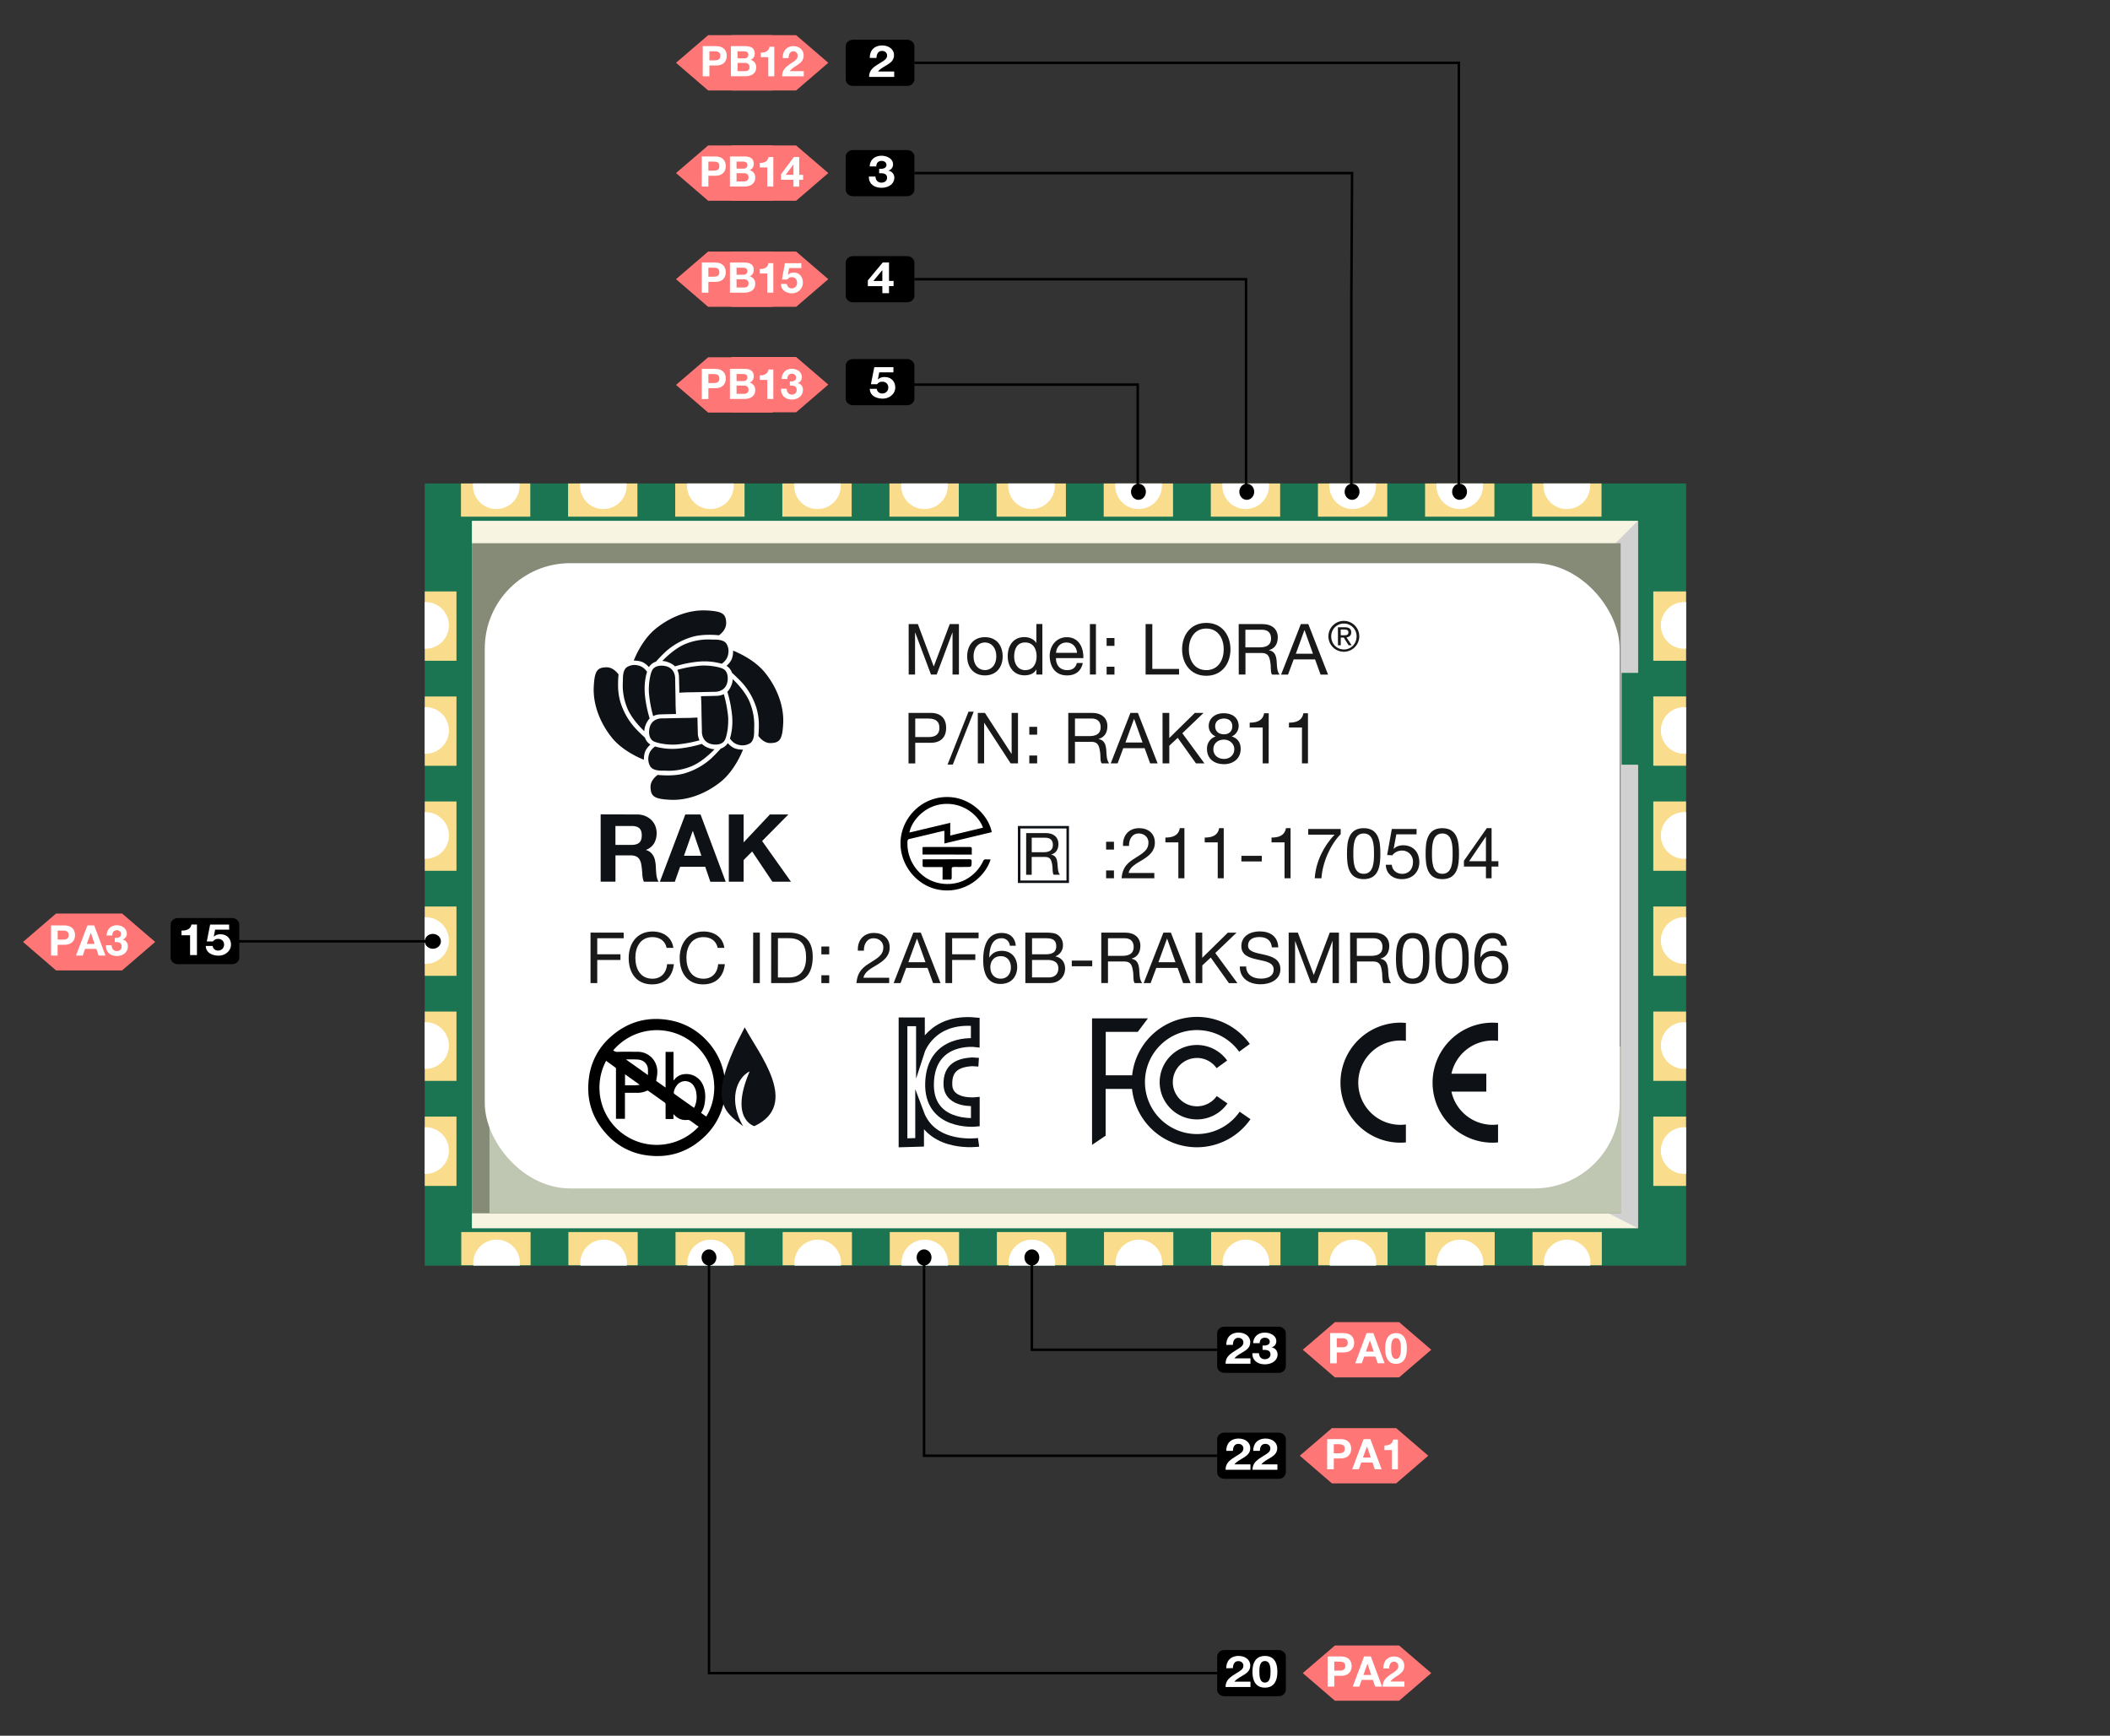 <svg id="Layer_1" data-name="Layer 1" xmlns="http://www.w3.org/2000/svg" xmlns:xlink="http://www.w3.org/1999/xlink" viewBox="0 0 1693.94 1393.55"><rect x="0" y="0" width="1693.94" height="1393.55" fill="#333333" stroke="none"/><defs><style>.cls-1,.cls-14,.cls-15{fill:none;}.cls-2{fill:#1b7552;}.cls-3{clip-path:url(#clip-path);}.cls-4{fill:#f9dd8d;}.cls-11,.cls-5{fill:#fff;}.cls-6{fill:#f7f4e1;}.cls-7{clip-path:url(#clip-path-2);}.cls-8{fill:#d1d1d1;}.cls-9{fill:#858b77;}.cls-10{fill:#bfc7b2;}.cls-11,.cls-14{stroke:#0e1115;}.cls-11,.cls-14,.cls-15{stroke-miterlimit:10;}.cls-11,.cls-15{stroke-width:2px;}.cls-12{fill:#191919;}.cls-13{fill:#0e1115;}.cls-14{stroke-width:7px;}.cls-15{stroke:#000;}.cls-16{fill:#ff7676;}</style><clipPath id="clip-path"><rect class="cls-1" x="340.99" y="388.15" width="1012.61" height="628"/></clipPath><clipPath id="clip-path-2"><polygon class="cls-1" points="1314.93 614.14 1301.73 614.14 1301.73 540.14 1314.93 540.14 1314.93 418.14 378.83 418.14 378.83 986.14 1314.93 986.14 1314.93 614.14"/></clipPath></defs><g id="Layer_5" data-name="Layer 5"><rect class="cls-2" x="340.99" y="388.15" width="1012.61" height="628"/><g class="cls-3"><rect class="cls-4" x="1230.07" y="388.15" width="55.65" height="26.67"/><rect class="cls-4" x="1144.07" y="388.15" width="55.65" height="26.67"/><rect class="cls-4" x="1058.07" y="388.15" width="55.65" height="26.67"/><rect class="cls-4" x="972.07" y="388.15" width="55.65" height="26.67"/><rect class="cls-4" x="886.07" y="388.15" width="55.65" height="26.67"/><rect class="cls-4" x="800.07" y="388.15" width="55.65" height="26.67"/><rect class="cls-4" x="714.07" y="388.15" width="55.65" height="26.67"/><rect class="cls-4" x="628.07" y="388.15" width="55.65" height="26.67"/><rect class="cls-4" x="542.07" y="388.15" width="55.65" height="26.67"/><rect class="cls-4" x="456.07" y="388.15" width="55.65" height="26.67"/><rect class="cls-4" x="370.07" y="388.15" width="55.65" height="26.67"/><circle class="cls-5" cx="1257.83" cy="389.99" r="18.73"/><circle class="cls-5" cx="1171.89" cy="389.99" r="18.73"/><circle class="cls-5" cx="1085.95" cy="389.99" r="18.73"/><circle class="cls-5" cx="1000.01" cy="389.99" r="18.73"/><circle class="cls-5" cx="914.07" cy="389.99" r="18.73"/><circle class="cls-5" cx="828.13" cy="389.99" r="18.73"/><circle class="cls-5" cx="742.19" cy="389.99" r="18.73"/><circle class="cls-5" cx="656.25" cy="389.99" r="18.73"/><circle class="cls-5" cx="570.31" cy="389.99" r="18.73"/><circle class="cls-5" cx="484.37" cy="389.99" r="18.73"/><circle class="cls-5" cx="398.43" cy="389.99" r="18.73"/><rect class="cls-4" x="1230.31" y="989.17" width="55.65" height="26.67"/><rect class="cls-4" x="1144.31" y="989.17" width="55.65" height="26.67"/><rect class="cls-4" x="1058.31" y="989.17" width="55.65" height="26.67"/><rect class="cls-4" x="972.31" y="989.17" width="55.65" height="26.67"/><rect class="cls-4" x="886.31" y="989.17" width="55.65" height="26.67"/><rect class="cls-4" x="800.31" y="989.17" width="55.65" height="26.67"/><rect class="cls-4" x="714.31" y="989.17" width="55.65" height="26.67"/><rect class="cls-4" x="628.31" y="989.17" width="55.65" height="26.67"/><rect class="cls-4" x="542.31" y="989.17" width="55.65" height="26.67"/><rect class="cls-4" x="456.31" y="989.17" width="55.65" height="26.67"/><rect class="cls-4" x="370.31" y="989.17" width="55.65" height="26.67"/><circle class="cls-5" cx="1258.07" cy="1013.99" r="18.73"/><circle class="cls-5" cx="1172.13" cy="1013.99" r="18.73"/><circle class="cls-5" cx="1086.19" cy="1013.99" r="18.73"/><circle class="cls-5" cx="1000.25" cy="1013.99" r="18.73"/><circle class="cls-5" cx="914.31" cy="1013.99" r="18.73"/><circle class="cls-5" cx="828.37" cy="1013.99" r="18.73"/><circle class="cls-5" cx="742.43" cy="1013.99" r="18.73"/><circle class="cls-5" cx="656.49" cy="1013.99" r="18.73"/><circle class="cls-5" cx="570.55" cy="1013.99" r="18.73"/><circle class="cls-5" cx="484.61" cy="1013.99" r="18.73"/><circle class="cls-5" cx="398.67" cy="1013.99" r="18.73"/><rect class="cls-4" x="1327.29" y="474.83" width="26.67" height="55.65"/><circle class="cls-5" cx="1352.11" cy="502.12" r="18.73"/><rect class="cls-4" x="1327.29" y="559.15" width="26.67" height="55.65"/><circle class="cls-5" cx="1352.11" cy="586.44" r="18.73"/><rect class="cls-4" x="1327.29" y="643.48" width="26.67" height="55.65"/><circle class="cls-5" cx="1352.11" cy="670.77" r="18.73"/><rect class="cls-4" x="1327.29" y="727.81" width="26.67" height="55.65"/><circle class="cls-5" cx="1352.11" cy="755.1" r="18.73"/><rect class="cls-4" x="1327.29" y="812.13" width="26.67" height="55.65"/><circle class="cls-5" cx="1352.11" cy="839.42" r="18.73"/><rect class="cls-4" x="1327.29" y="896.47" width="26.67" height="55.65"/><circle class="cls-5" cx="1352.11" cy="923.75" r="18.73"/><rect class="cls-4" x="339.8" y="474.83" width="26.67" height="55.65"/><circle class="cls-5" cx="341.65" cy="502.12" r="18.73"/><rect class="cls-4" x="339.8" y="559.16" width="26.67" height="55.65"/><circle class="cls-5" cx="341.65" cy="586.44" r="18.73"/><rect class="cls-4" x="339.8" y="643.49" width="26.67" height="55.65"/><circle class="cls-5" cx="341.65" cy="670.77" r="18.73"/><rect class="cls-4" x="339.8" y="727.81" width="26.67" height="55.65"/><circle class="cls-5" cx="341.65" cy="755.1" r="18.73"/><rect class="cls-4" x="339.8" y="812.14" width="26.67" height="55.65"/><circle class="cls-5" cx="341.65" cy="839.42" r="18.73"/><rect class="cls-4" x="339.8" y="896.46" width="26.67" height="55.65"/><circle class="cls-5" cx="341.65" cy="923.75" r="18.73"/></g><polygon class="cls-6" points="1314.93 614.14 1301.73 614.14 1301.73 540.14 1314.93 540.14 1314.93 418.14 378.83 418.14 378.83 986.14 1314.93 986.14 1314.93 614.14"/><g class="cls-7"><polygon class="cls-8" points="1314.93 418.14 1291.32 441.75 1291.32 974.14 1314.93 986.14 1314.93 418.14"/></g><rect class="cls-9" x="378.83" y="436.14" width="922.26" height="538"/><rect class="cls-10" x="392.96" y="840.15" width="908.28" height="134"/><rect class="cls-5" x="389.18" y="452.15" width="911.09" height="502" rx="68.55"/><rect class="cls-11" x="818.18" y="664.15" width="39" height="43.77"/></g><g id="Layer_6" data-name="Layer 6"><path class="cls-12" d="M729.49,501.06h7.38l12.77,34.06,12.83-34.06h7.38v40.49h-5.14V507.83h-.11L752,541.55h-4.6l-12.66-33.68h-.12v33.68h-5.11Z"/><path class="cls-12" d="M790.71,511.55c9.31,0,14.24,6.76,14.24,15.39s-4.93,15.32-14.24,15.32-14.25-6.75-14.25-15.32S781.38,511.55,790.71,511.55Zm0,26.46c5,0,9.14-4,9.14-11.07s-4.09-11.13-9.14-11.13-9.14,4-9.14,11.13S785.64,538,790.71,538Z"/><path class="cls-12" d="M836.84,541.55H832v-4h-.11c-1.59,3.23-5.28,4.65-9.37,4.65-9,0-13.51-7.15-13.51-15.44s4.43-15.27,13.4-15.27c3,0,7.38,1.14,9.48,4.6H832V501h4.83ZM823.22,538c6.52,0,9-5.62,9-11.07,0-5.74-2.61-11.13-9.25-11.13s-8.8,5.62-8.8,11.35c0,5.55,2.8,10.89,9.05,10.89Z"/><path class="cls-12" d="M869.31,532.28c-1.31,6.53-5.9,10-12.55,10-9.36,0-13.79-6.52-14.07-15.44,0-8.85,5.79-15.27,13.79-15.27,10.39,0,13.57,9.71,13.28,16.81h-22c-.17,5.1,2.72,9.65,9.13,9.65,4,0,6.76-1.88,7.61-5.74Zm-4.65-8.17c-.29-4.6-3.64-8.29-8.46-8.29-5,0-8.12,3.75-8.4,8.29Z"/><path class="cls-12" d="M875,501.06h4.83v40.49H875Z"/><path class="cls-12" d="M894.71,518.55h-6.3v-6.3h6.3Zm-6.3,16.74h6.3v6.3h-6.3Z"/><path class="cls-12" d="M919.71,501.06h5.39v36h21.46v4.49H919.71Z"/><path class="cls-12" d="M968.43,500.1c12.88,0,19.41,10.16,19.41,21.23s-6.53,21.23-19.41,21.23S949,532.4,949,521.33,955.54,500.1,968.43,500.1Zm0,37.92c9.87,0,14-8.52,14-16.69s-4.15-16.69-14-16.69-14,8.51-14,16.69,4.12,16.69,14,16.69Z"/><path class="cls-12" d="M994.43,501.06h19.07c7.66,0,12.32,4.09,12.32,10.62,0,4.94-2.1,8.91-7,10.27v.12c4.71.9,5.62,4.42,6.07,8.34.29,3.92.12,8.46,2.39,11.18h-6c-1.53-1.64-.68-6-1.48-10-.62-3.91-1.53-7.32-6.75-7.32H999.88v17.28h-5.39Zm16.63,18.68c5,0,9.36-1.31,9.36-7.21,0-4-2.15-6.93-7.2-6.93h-13.4v14.14Z"/><path class="cls-12" d="M1044.33,501.06h6l15.83,40.53h-6l-4.42-12.2h-17.15l-4.54,12.2h-5.56Zm-4,23.79h13.73l-6.75-18.9h-.12Z"/><path class="cls-12" d="M1078.94,498.49a12.39,12.39,0,1,1-.17,0Zm0,22.94c5.73,0,10.16-4.57,10.16-10.62a10.19,10.19,0,1,0-20.38,0c0,6.05,4.4,10.62,10.22,10.62Zm-4.83-17.81h5.6c3.45,0,5.07,1.36,5.07,4.14,0,2.62-1.66,3.71-3.81,3.94l4.14,6.39h-2.4l-3.93-6.22h-2.39v6.22h-2.25Zm2.25,6.43h2.35c2,0,3.81-.1,3.81-2.39,0-1.92-1.66-2.21-3.18-2.21h-3Z"/><path class="cls-12" d="M729.38,572.36h17.77c8.11,0,12.43,4.42,12.43,12s-4.32,12-12.43,12H734.77v16.58h-5.39Zm5.39,19.41h10.56c6.13.06,8.85-2.61,8.85-7.44s-2.72-7.43-8.85-7.43H734.77Z"/><path class="cls-12" d="M777.52,571.39h4.19l-16.8,42.46h-4.2Z"/><path class="cls-12" d="M785,572.36h5.7l21.34,32.86h.11V572.36h5.11v40.53h-5.9l-21.18-32.53h-.11v32.53H785Z"/><path class="cls-12" d="M832.64,589.84h-6.3v-6.29h6.3Zm-6.3,16.74h6.3v6.31h-6.3Z"/><path class="cls-12" d="M857.62,572.36h19.09c7.66,0,12.32,4.08,12.32,10.61,0,4.94-2.1,8.91-7,10.27v.12c4.71.91,5.62,4.43,6.07,8.34.29,3.92.12,8.46,2.39,11.19h-6c-1.53-1.65-.68-6-1.48-10-.62-3.91-1.53-7.32-6.75-7.32H863v17.32h-5.39ZM874.25,591c5,0,9.37-1.3,9.37-7.21,0-4-2.16-6.92-7.21-6.92H863V591Z"/><path class="cls-12" d="M907.52,572.36h6l15.83,40.53h-6l-4.43-12.21H901.78l-4.54,12.21h-5.53Zm-4,23.78h13.73l-6.75-18.9h-.12Z"/><path class="cls-12" d="M933.29,572.36h5.42v20.19l20.55-20.2h7l-17.08,16.34,17.76,24.19h-6.81l-14.64-20.5-6.76,6.3v14.2h-5.39Z"/><path class="cls-12" d="M982.22,572.64c8.8,0,12.21,5.11,12.21,10.27a9.23,9.23,0,0,1-5.57,8.35c4.83,1.53,7.16,5,7.16,10,0,7.77-5.91,12.26-13.34,12.26-7.72,0-13.68-4.09-13.68-12.26a10.08,10.08,0,0,1,7-10,9,9,0,0,1-5.62-8.35C970.42,576.33,976,572.64,982.22,572.64Zm.46,36.67c4.82,0,8.23-3.35,8.23-7.83,0-4.32-3.75-7.67-8.29-7.67-4.77,0-8.51,3-8.51,7.72s3.6,7.78,8.6,7.78Zm0-19.75c3.86,0,6.64-2.39,6.64-6.48s-2.84-6.18-6.76-6.18-7,2.15-7,6.18c0,4.38,3.2,6.47,7.15,6.47Z"/><path class="cls-12" d="M1018.5,612.89h-4.79V584.05h-10.44v-3.86c5.5,0,10.5-1.42,11.58-7.55h3.69Z"/><path class="cls-12" d="M1050.06,612.89h-4.82V584.05h-10.45v-3.86c5.51,0,10.5-1.42,11.58-7.55h3.69Z"/><path class="cls-12" d="M894.33,682.1H888v-6.3h6.3ZM888,698.84h6.3v6.3H888Z"/><path class="cls-12" d="M901.59,679.15c-.45-8.18,4.43-14.25,12.95-14.25,7,0,12.6,4.09,12.6,11.58,0,7.09-4.77,10.61-9.77,13.79-5,3-10.38,5.68-11.29,10.62h20.63v4.25H900.43c.74-9.48,5.62-13,11.29-16.46C918.54,684.43,922,682,922,676.42c0-4.37-3.52-7.26-7.78-7.26-5.62,0-8,5.16-7.83,10Z"/><path class="cls-12" d="M950.87,705.14H946V676.31H935.6v-3.86c5.5,0,10.5-1.42,11.58-7.55h3.69Z"/><path class="cls-12" d="M982.43,705.14h-4.82V676.31H967.16v-3.86c5.51,0,10.5-1.42,11.58-7.55h3.69Z"/><path class="cls-12" d="M996.63,687.09H1013v4.55h-16.4Z"/><path class="cls-12" d="M1036.08,705.14h-4.83V676.31h-10.44v-3.86c5.5,0,10.5-1.42,11.58-7.55h3.69Z"/><path class="cls-12" d="M1076.33,669.72c-8.12,8-14.71,22.88-15.44,35.42h-5.4c.91-13.62,7.44-26.11,15.9-35h-21.12v-4.59h26.06Z"/><path class="cls-12" d="M1094.78,664.9c12.6,0,13.39,11.64,13.39,20.49s-.79,20.44-13.39,20.44-13.4-11.58-13.4-20.44S1082.17,664.9,1094.78,664.9Zm0,36.67c8.23,0,8.28-10.22,8.28-16.24s0-16.17-8.28-16.17-8.29,10.21-8.29,16.17,0,16.22,8.29,16.22Z"/><path class="cls-12" d="M1137.24,669.84H1121l-2.15,11.58.11.11c1.76-2,4.77-2.89,7.49-2.89,7.15,0,13,4.54,13,13.79,0,6.81-4.71,13.4-14.08,13.4-7,0-12.65-4.26-12.82-11.53h4.82c.28,4.15,3.63,7.27,8.46,7.27,4.6,0,8.51-3.18,8.51-9.54a8.71,8.71,0,0,0-8.26-9.14h-.82a9.58,9.58,0,0,0-7.49,3.81l-4.15-.23,3.75-20.89h19.87Z"/><path class="cls-12" d="M1157.9,664.9c12.6,0,13.4,11.64,13.4,20.49s-.8,20.44-13.4,20.44-13.39-11.58-13.39-20.44S1145.3,664.9,1157.9,664.9Zm0,36.67c8.23,0,8.29-10.22,8.29-16.24s-.06-16.17-8.29-16.17-8.29,10.21-8.29,16.17.1,16.22,8.29,16.22Z"/><path class="cls-12" d="M1197.47,691.46h5.45v4.26h-5.45v9.42h-4.54v-9.42h-17.66v-4.65l18.34-26.17h3.86Zm-4.54,0V671.77h-.12l-13.39,19.69Z"/><path class="cls-12" d="M823.83,668.84h15.74c6.32,0,10.16,3.37,10.16,8.75,0,4.08-1.73,7.36-5.81,8.48v.09c3.89.75,4.64,3.66,5,6.89s.1,7,2,9.22h-5c-1.27-1.36-.57-5-1.22-8.24s-1.27-6-5.57-6H828.26v14.28h-4.45Zm13.72,15.4c4.12,0,7.73-1.07,7.73-5.94,0-3.33-1.78-5.72-6-5.72h-11v11.66Z"/><path class="cls-12" d="M474.09,748.75h26.62v4.54H479.48v12.88H498.1v4.54H479.48v18.56h-5.39Z"/><path class="cls-12" d="M535.17,761c-1.2-5.73-5.68-8.63-11.36-8.63-9.65,0-13.73,8-13.73,16.41,0,9.25,4.08,17,13.79,17,7,0,11.24-5,11.69-11.69H541c-1.08,10.16-7.27,16.23-17.54,16.23-12.55,0-18.74-9.31-18.74-21.12s6.7-21.34,19.19-21.34c8.46,0,15.5,4.54,16.69,13.17Z"/><path class="cls-12" d="M576.15,761c-1.19-5.73-5.67-8.63-11.35-8.63-9.65,0-13.74,8-13.74,16.41,0,9.25,4.09,17,13.8,17,7,0,11.23-5,11.69-11.69h5.39c-1.08,10.16-7.26,16.23-17.54,16.23-12.54,0-18.73-9.31-18.73-21.12s6.7-21.34,19.19-21.34c8.45,0,15.49,4.54,16.68,13.17Z"/><path class="cls-12" d="M604.65,748.75H610v40.52h-5.39Z"/><path class="cls-12" d="M619.13,748.75H633c12.49,0,19.47,6.3,19.47,19.3,0,13.56-6,21.22-19.47,21.22h-13.9Zm5.39,36h9c3.69,0,13.62-1,13.62-16,0-9.65-3.57-15.49-13.51-15.49h-9.08Z"/><path class="cls-12" d="M665.71,766.23h-6.3v-6.3h6.3ZM659.41,783h6.3v6.3h-6.3Z"/><path class="cls-12" d="M688.71,763.28c-.46-8.18,4.42-14.25,12.94-14.25,7,0,12.6,4.09,12.6,11.58,0,7.09-4.77,10.61-9.77,13.79-5,3-10.38,5.68-11.29,10.62h20.66v4.25H687.59c.74-9.48,5.62-13,11.3-16.46,6.81-4.25,10.27-6.64,10.27-12.26,0-4.37-3.52-7.26-7.78-7.26-5.62,0-8,5.16-7.83,10Z"/><path class="cls-12" d="M733.23,748.75h6l15.84,40.52h-6l-4.43-12.2H727.5L723,789.27h-5.57Zm-4,23.78H743l-6.76-18.9h-.11Z"/><path class="cls-12" d="M759,748.75h26.63v4.54H764.4v12.88H783v4.54H764.4v18.56H759Z"/><path class="cls-12" d="M810.71,759.3a6.39,6.39,0,0,0-6.75-6c-8.18,0-9.6,9.08-9.77,15.27l.12.11c2.27-3.69,5.67-5.28,10-5.28,7.72,0,12.32,5.62,12.32,13.06,0,5.9-3.29,13.51-13.45,13.51-12,0-13.85-11-13.85-19.36,0-11.07,3.35-21.57,14.81-21.57,6.64,0,10.73,3.69,11.36,10.27ZM795.1,776.73c0,5,3.07,9,8.35,9s8.11-4.15,8.11-8.91c0-5-2.61-9.14-8.11-9.14s-8.4,4-8.4,9.05Z"/><path class="cls-12" d="M823.15,748.75h14.7c3.52,0,8.35,0,10.73,1.47a9.55,9.55,0,0,1,4.77,8.46,9.28,9.28,0,0,1-6,9.08v.11c5,1.08,7.72,4.77,7.72,9.77,0,5.9-4.31,11.63-12.31,11.63H823.17Zm5.39,17.42h10.79c6.13,0,8.63-2.15,8.63-6.47,0-5.67-3.92-6.41-8.63-6.41H828.54Zm0,18.56h13.51c4.71,0,7.61-2.78,7.61-7.26,0-5.28-4.26-6.76-8.8-6.76H828.54Z"/><path class="cls-12" d="M860.45,771.22h16.4v4.55h-16.4Z"/><path class="cls-12" d="M884.12,748.75h19.07c7.67,0,12.32,4.08,12.32,10.61,0,4.94-2.1,8.91-7,10.27v.12c4.71.91,5.62,4.43,6.07,8.34.29,3.92.12,8.46,2.39,11.18h-6c-1.53-1.64-.68-6-1.47-10-.63-3.91-1.54-7.32-6.76-7.32H889.51v17.31h-5.39Zm16.63,18.67c5,0,9.37-1.3,9.37-7.21,0-4-2.16-6.92-7.21-6.92h-13.4v14.13Z"/><path class="cls-12" d="M934,748.75h6l15.84,40.52h-6l-4.43-12.2H928.29l-4.54,12.2h-5.57Zm-4,23.78h13.69L937,753.63h-.11Z"/><path class="cls-12" d="M959.79,748.75h5.39V769l20.55-20.2h7l-17.08,16.34,17.77,24.18H986.6L972,768.78l-6.76,6.3v14.19h-5.39Z"/><path class="cls-12" d="M1021.1,760.61c-.62-5.85-4.43-8.29-10.05-8.29-4.6,0-9.08,1.65-9.08,6.93,0,10,25.94,3,25.94,18.9,0,8.63-8.46,12.09-15.84,12.09-9.08,0-16.74-4.48-16.74-14.3h5.11c0,6.81,5.67,9.76,11.81,9.76,4.88,0,10.27-1.53,10.27-7.38,0-11.13-25.94-3.8-25.94-18.68,0-8.17,7.26-11.86,14.7-11.86,8.29,0,14.64,3.92,14.93,12.83Z"/><path class="cls-12" d="M1034.56,748.75h7.37l12.78,34,12.82-34h7.38v40.52h-5.1V755.55h-.1l-12.66,33.71h-4.59l-12.68-33.71h-.07v33.71h-5.1Z"/><path class="cls-12" d="M1083.89,748.75H1103c7.66,0,12.32,4.08,12.32,10.61,0,4.94-2.1,8.91-7,10.27v.12c4.71.91,5.62,4.43,6.07,8.34.29,3.92.11,8.46,2.39,11.18h-6c-1.53-1.64-.68-6-1.48-10-.62-3.91-1.53-7.32-6.75-7.32h-13.17v17.31H1084Zm16.63,18.67c5,0,9.36-1.3,9.36-7.21,0-4-2.15-6.92-7.21-6.92h-13.39v14.13Z"/><path class="cls-12" d="M1134.13,749c12.6,0,13.39,11.64,13.39,20.49s-.79,20.44-13.39,20.44-13.42-11.58-13.42-20.41S1121.52,749,1134.13,749Zm0,36.67c8.23,0,8.28-10.22,8.28-16.24s0-16.17-8.28-16.17-8.29,10.21-8.29,16.17S1125.9,785.7,1134.13,785.7Z"/><path class="cls-12" d="M1165.71,749c12.6,0,13.4,11.64,13.4,20.49s-.8,20.44-13.4,20.44-13.4-11.58-13.4-20.44S1153.09,749,1165.71,749Zm0,36.67c8.23,0,8.29-10.22,8.29-16.24s-.06-16.17-8.29-16.17-8.29,10.21-8.29,16.17S1157.46,785.7,1165.71,785.7Z"/><path class="cls-12" d="M1205,759.3a6.39,6.39,0,0,0-6.75-6c-8.18,0-9.6,9.08-9.77,15.27l.12.11c2.27-3.69,5.67-5.28,10-5.28,7.72,0,12.32,5.62,12.32,13.06,0,5.9-3.29,13.51-13.45,13.51-12,0-13.85-11-13.85-19.36,0-11.07,3.35-21.57,14.81-21.57,6.65,0,10.73,3.69,11.36,10.27Zm-15.61,17.43c0,5,3.07,9,8.35,9s8.11-4.15,8.11-8.91c0-5-2.61-9.14-8.11-9.14S1189.36,771.68,1189.36,776.73Z"/><path class="cls-13" d="M581.1,557.31a13.58,13.58,0,0,1-5.84,1.35c-2.46.1-9.94.24-12.49.29.09,2,.34,5.84.34,8.25,0,2.22.14,9,.38,19.54v.67c0,2.8,1.11,9.41,9.31,10.28,7.24.77,9-3.33,9.07-3.48,1-1.49,2.75-8,2.75-15.48v-2.56A104.14,104.14,0,0,0,581.1,557.31Z"/><path class="cls-13" d="M588.24,545.25a13.88,13.88,0,0,1-1.11,5,16.71,16.71,0,0,1-3.18,5.21,96.52,96.52,0,0,1,3.85,19.78c.1,1.25.15,2.55.15,3.86A47.32,47.32,0,0,1,586,593a24.2,24.2,0,0,0,2.12,2.41,10.7,10.7,0,0,0,5.36,2.7,11.52,11.52,0,0,0,8.29-1.16c2.42-1.25,3.67-4.48,3.67-9.6v-2.17c0-1,.09-2.07.09-3.28a48.18,48.18,0,0,0-3.13-16.83C599.38,556.49,591.71,548.55,588.24,545.25Z"/><path class="cls-13" d="M588.53,522.48a17.13,17.13,0,0,1-1.21,7,16.33,16.33,0,0,1-4.05,5.07,12.67,12.67,0,0,1,2.27,1.93,11.51,11.51,0,0,1,2.12,3.71c.77.68,4.82,4.35,8.25,8.06a54.67,54.67,0,0,1,11.43,20.36,48.45,48.45,0,0,1,1.88,14.57c0,3.71-.29,6.7-.38,7.67.77,1.11,4.48,5.83,9.6,5.74,7.76-.1,9.69-3.09,10.32-15.92.68-13.46-4.73-28.32-14.52-40.52-8.25-10.28-21.61-16.16-25.76-17.8C588.53,522.38,588.53,522.43,588.53,522.48Z"/><path class="cls-13" d="M559.92,576.08c-1.93.09-5.79.33-8.25.33-2.89,0-12.78.2-18.09.34h-2.12c-2.8,0-9.41,1.11-10.27,9.31-.05.58-.1,1.16-.1,1.69,0,5.79,3.42,7.28,3.57,7.33,1.45,1,9,3.14,18,2.7a102,102,0,0,0,18.91-3.42,13.58,13.58,0,0,1-1.35-5.84C560.21,587.41,560.11,584.28,559.92,576.08Z"/><path class="cls-13" d="M525.86,599.33a17.93,17.93,0,0,0-2.41,2.12,10.67,10.67,0,0,0-2.7,5.35,14,14,0,0,0-.29,2.75,11.67,11.67,0,0,0,1.45,5.5c1.3,2.42,4.49,3.67,9.6,3.67h2.2a48.19,48.19,0,0,0,20.11-3c8.54-3.09,16.5-10.71,19.83-14.18a14.09,14.09,0,0,1-5-1.11,15.55,15.55,0,0,1-5.21-3.19,96.45,96.45,0,0,1-19.77,3.86A51.25,51.25,0,0,1,525.86,599.33Z"/><path class="cls-13" d="M528,622.15c-1.31.91-5.75,4.48-5.75,9.5.1,7.91,3.09,9.84,15.92,10.47,13.46.67,28.22-4.63,40.53-14.52,10.22-8.25,16.16-21.62,17.8-25.76a18.11,18.11,0,0,1-7.14-1.21,17.14,17.14,0,0,1-5.07-4,13.48,13.48,0,0,1-1.93,2.27,11.15,11.15,0,0,1-3.71,2.12c-.92,1-4.44,4.92-8.06,8.25a55.47,55.47,0,0,1-20.36,11.43C541.54,623.45,530.16,622.39,528,622.15Z"/><path class="cls-13" d="M542.71,573.33c-.1-2-.34-5.84-.34-8.25,0-3.09-.24-13.94-.34-19.2v-1.06c0-2.8-1.1-9.41-9.31-10.28-7.28-.77-9.06,3.43-9.06,3.47-1.11,1.64-3.14,9.41-2.71,18a101.15,101.15,0,0,0,3.43,18.91,13.58,13.58,0,0,1,5.84-1.35c2.22-.1,8.78-.25,12-.29Z"/><path class="cls-13" d="M519.45,539.32a19.45,19.45,0,0,0-2.12-2.41A10.8,10.8,0,0,0,512,534.2a11.46,11.46,0,0,0-8.25,1.16c-2.41,1.3-3.66,4.49-3.66,9.6,0,.63-.05,1.35-.05,2.17,0,1-.1,2.08-.1,3.28a48.24,48.24,0,0,0,3.14,16.84c3.08,8.54,10.71,16.5,14.18,19.82a14.19,14.19,0,0,1,1.11-5.06,15.53,15.53,0,0,1,3.18-5.21A97.22,97.22,0,0,1,517.66,557c-.09-1.3-.14-2.6-.14-3.86A47.66,47.66,0,0,1,519.45,539.32Z"/><path class="cls-13" d="M496.58,541.49c-.77-1.11-4.48-5.79-9.6-5.74-7.76.09-9.69,3.08-10.32,15.92-.63,13.46,4.73,28.31,14.52,40.52,8.25,10.27,21.61,16.16,25.76,17.8v-.1a17.1,17.1,0,0,1,1.21-7,16.7,16.7,0,0,1,4-5.07,12.67,12.67,0,0,1-2.27-1.93,10.64,10.64,0,0,1-2.12-3.71,112.6,112.6,0,0,1-8.25-8.1,55.11,55.11,0,0,1-11.43-20.36,48.81,48.81,0,0,1-1.88-14.57A67.52,67.52,0,0,1,496.58,541.49Z"/><path class="cls-13" d="M584.23,544.43c0-5.79-3.42-7.28-3.57-7.33-1.44-1-9-3.14-18-2.7a100.32,100.32,0,0,0-18.91,3.42,13.58,13.58,0,0,1,1.35,5.84c0,1.16.15,4.24.29,12.49,1.6-.09,5.7-.33,8.25-.33,2.22,0,9-.15,19.59-.39h.67c2.8,0,9.41-1.11,10.28-9.31A10.61,10.61,0,0,0,584.23,544.43Z"/><path class="cls-13" d="M584.86,522.67a11.6,11.6,0,0,0-1.45-5.49c-1.3-2.42-4.53-3.67-9.6-3.67h-2.17a48.38,48.38,0,0,0-20.11,3C543,519.6,535,527.22,531.7,530.69a13.88,13.88,0,0,1,5,1.11,14.9,14.9,0,0,1,5.21,3.19,93.93,93.93,0,0,1,19.78-3.86,50.63,50.63,0,0,1,17.75,1.78,19.45,19.45,0,0,0,2.41-2.12,10.7,10.7,0,0,0,2.7-5.36A13.49,13.49,0,0,0,584.86,522.67Z"/><path class="cls-13" d="M583,500.44c-.1-7.77-3.09-9.7-15.92-10.33-13.46-.67-28.22,4.63-40.52,14.52-10.28,8.25-16.16,21.61-17.8,25.76a17.94,17.94,0,0,1,7.14,1.21,16.66,16.66,0,0,1,5.06,4,11.66,11.66,0,0,1,1.93-2.27,10.77,10.77,0,0,1,3.72-2.12c1.11-1.25,4.58-5.06,8.05-8.25a54.57,54.57,0,0,1,20.36-11.41c8.73-2.8,20.12-1.74,22.19-1.5,1.3-.91,5.74-4.48,5.74-9.5v-.14Z"/><path class="cls-13" d="M511.32,653.91a17,17,0,0,1,6.54,1.18,15.19,15.19,0,0,1,5,3.21,14,14,0,0,1,3.19,4.73,15.23,15.23,0,0,1,1.1,5.78,16.11,16.11,0,0,1-2,8.23,12.6,12.6,0,0,1-6.54,5.29v.15a8.91,8.91,0,0,1,3.63,1.86,11,11,0,0,1,2.35,2.94,13.09,13.09,0,0,1,1.32,3.75,33,33,0,0,1,.56,4.09c0,.86.1,1.87.15,3s.15,2.35.27,3.55a21.07,21.07,0,0,0,.61,3.43,7.89,7.89,0,0,0,1.25,2.77H516.86a20.71,20.71,0,0,1-1.2-6.13c-.15-2.37-.37-4.63-.69-6.81-.39-2.82-1.25-4.9-2.57-6.2s-3.45-2-6.42-2H494.1v21.1H482.21v-54Zm-4.24,24.43c2.72,0,4.76-.61,6.13-1.81s2-3.19,2-5.91-.68-4.53-2-5.71-3.41-1.76-6.13-1.76h-13v15.19Z"/><path class="cls-13" d="M562.41,653.91l20.19,54H570.27l-4.09-12H546l-4.24,12h-12l20.41-54Zm.66,33.13-6.81-19.82h-.15l-7,19.82Z"/><path class="cls-13" d="M597,653.91v22.4l21.1-22.4h14.82l-21.09,21.32L635,707.89h-14.9l-16.27-24.28L597,690.49v17.4H585.1v-54Z"/><path d="M582.37,869.37v7.54c-.22,1.63-.4,3.26-.67,4.88a53.58,53.58,0,0,1-16,30.69c-13.22,12.65-29,17.63-47.09,15a52.26,52.26,0,0,1-31.05-16.28c-12.15-12.87-17.06-28.25-14.77-45.75a52.35,52.35,0,0,1,17.66-33.18c13.59-12,29.5-16.38,47.35-13.14a52.91,52.91,0,0,1,29.55,16.28,53.9,53.9,0,0,1,14.19,28.42C581.9,865.64,582.11,867.55,582.37,869.37Zm-95.79-17.68a46,46,0,0,0,74.3,52.88c-2.13-1.52-4.27-3-6.36-4.56a3.92,3.92,0,0,0-2.81-.86,11.58,11.58,0,0,1-9.33-3c-.54-.52-1.09-1-1.74-1.62v3.89h-6.3V886.55a1.69,1.69,0,0,0-.54-1.23c-4.45-3.22-8.93-6.39-13.42-9.55a1.34,1.34,0,0,0-1.11-.06,16.7,16.7,0,0,1-7.38,1.66H501.71v20.86h-7.2V858.37c0-.39-.06-1-.31-1.15-2.49-1.9-5.06-3.67-7.62-5.53Zm5.71-8.41a5.09,5.09,0,0,0,3.2,1.24c5.52-.19,11.05-.1,16.58-.06a15.88,15.88,0,0,1,3.43.38c7.77,1.79,12.81,8.85,12.17,17.09-.15,2-.56,3.88-.87,5.91l7.53,5.35V844.55h6.38v23l1.12-1.32A11,11,0,0,1,546.6,863a14.43,14.43,0,0,1,17.66,7.93c2.26,5,2.3,10.33,1.33,15.67a18.22,18.22,0,0,1-2.79,6.86l4.18,3c10.72-17.24,8.91-44.37-12-60.13a45.91,45.91,0,0,0-62.69,7Zm64.91,46.18c.2-.39.38-.69.52-1a19.61,19.61,0,0,0,1.3-10.78,13.17,13.17,0,0,0-2.45-6.41,8.15,8.15,0,0,0-11.42-1.64,4.58,4.58,0,0,0-.43.34,12.28,12.28,0,0,0-3.84,7.32,1.74,1.74,0,0,0,.58,1c2.92,2.11,5.86,4.19,8.8,6.28Zm-37-26.32v-3.53c.2-5.59-3.68-8.57-7.92-8.91-2.89-.24-5.81-.13-8.71-.16a8.26,8.26,0,0,0-1,.09Zm-18.42-.63v8.89c3.88-.26,7.72.36,11.79-.5Z"/><path class="cls-13" d="M995.22,892.55a41.74,41.74,0,1,1-.41-48.17l8.57-6.24a52.32,52.32,0,0,0-94.47,25.2h-21.2V828.45h25.71l8.16-10.85H876.71V919.18l10.91-7.36V874.25h21.19a52.34,52.34,0,0,0,95.09,24.29Z"/><path class="cls-13" d="M960.94,849.39a19.28,19.28,0,0,1,15.77,8.21l8.47-6.14a29.88,29.88,0,1,0,.25,34.44L976.81,880a19.4,19.4,0,1,1-15.87-30.58Z"/><path class="cls-13" d="M1076.15,869.24a48.19,48.19,0,0,0,48.18,48.18c1.46,0,2.92-.09,4.34-.22V902.79a39.38,39.38,0,0,1-4.34.3,33.85,33.85,0,0,1-.08-67.7h.08a28.69,28.69,0,0,1,4.34.3V821.28c-1.42-.13-2.88-.22-4.34-.22A48.21,48.21,0,0,0,1076.15,869.24Z"/><path class="cls-13" d="M1198.31,835.39a28.74,28.74,0,0,1,4.35.3V821.28c-1.42-.13-2.89-.22-4.35-.22a48.18,48.18,0,1,0-.06,96.36h.06c1.46,0,2.93-.09,4.35-.22V902.79a39.56,39.56,0,0,1-4.35.3,33.89,33.89,0,0,1-33.08-26.67h28V862.06h-28A33.88,33.88,0,0,1,1198.31,835.39Z"/><path class="cls-14" d="M785.62,917.14S749,922.47,738.28,893.8v23.34l-13.33.39V820.39h14V843.8s8.67-26.83,44-23.41v16.75s-35.08-4.13-36.67,31.67S783,901.05,783,901.05V884.47s-21.33,2.1-22-13.29,10-18,19.33-18.71l5.34.34"/><path class="cls-13" d="M605.6,904.14s-20.42-5.33-3.75-44c-10.67,5.34-17.29,23.34-5.31,44-15.36-12-30-20,1.33-79.33C609.18,846.14,642.71,886.81,605.6,904.14Z"/><path d="M795.26,690c-4.23,13.74-20,27.43-40.41,24.51-18.93-2.72-33-20.61-31.84-39.54,1.13-19.09,17.84-36.3,39.57-35,17.5,1,31.2,15.18,33.6,28.15l-38,9.09V667.1a10,10,0,0,0-1.44.14c-8.81,2.1-17.62,4.25-26.44,6.3a1.91,1.91,0,0,0-1.76,2.07s0,.06,0,.09a32.57,32.57,0,0,0,10.3,25.43c10.66,10.46,28.89,11.54,40.62,2.32a32.57,32.57,0,0,0,9.83-12.13,2,2,0,0,1,2.19-1.36C792.71,690,793.89,690,795.26,690Zm-6.09-25.49c-3.91-10.67-16.83-20.72-32.7-18.89-15.11,1.73-24.82,14.15-26.39,22.81l32.79-7.8v10.2Z"/><path d="M756.71,706.2V696.13H742.27c-1.14,0-1.67-.27-1.59-1.53.1-1.48,0-3,0-4.67H743c11.69,0,23.37,0,35.06-.09,1.65,0,2.09.47,2,2.08-.09,4.16,0,4.16-4.25,4.14-3.32,0-6.65.07-10,0-1.47,0-1.84.48-1.78,1.85.09,2.3,0,4.61,0,6.91,0,1-.38,1.43-1.42,1.4C760.85,706.16,758.88,706.2,756.71,706.2Z"/><path d="M740.61,686.05v-5.12c0-1.1.8-.93,1.48-.93h18.32c6,0,12,.06,18,0,1.47,0,1.88.45,1.77,1.83s0,2.76,0,4.28Z"/></g><g id="Layer_8" data-name="Layer 8"><ellipse cx="1171.76" cy="394.82" rx="5.97" ry="6.48"/><polyline class="cls-15" points="1171.18 398.26 1171.18 237.71 1171.18 50.44 734.09 50.44"/><ellipse cx="1085.47" cy="394.82" rx="5.97" ry="6.48"/><polyline class="cls-15" points="734.09 138.97 1085.47 138.97 1084.89 237.71 1084.89 398.26"/><ellipse cx="1000.92" cy="394.82" rx="5.97" ry="6.48"/><polyline class="cls-15" points="734.09 224.16 1000.34 224.16 1000.34 237.71 1000.34 398.26"/><ellipse cx="913.97" cy="394.82" rx="5.97" ry="6.48"/><polyline class="cls-15" points="913.39 398.26 913.39 308.79 732.96 308.79"/><ellipse cx="347.5" cy="755.75" rx="6.48" ry="5.97"/><line class="cls-15" x1="347.5" y1="755.75" x2="186.94" y2="755.75"/><ellipse cx="828.39" cy="1009.57" rx="5.97" ry="6.48"/><polyline class="cls-15" points="828.39 1009.58 828.39 1083.68 977.16 1083.68"/><ellipse cx="741.86" cy="1009.57" rx="5.97" ry="6.48"/><polyline class="cls-15" points="977.16 1168.76 752.02 1168.76 741.86 1168.76 741.86 1161.3 741.86 1009.58"/><ellipse cx="569.19" cy="1009.57" rx="5.97" ry="6.48"/><polyline class="cls-15" points="977.16 1343.29 569.19 1343.29 569.19 1170.13 569.19 1009.58"/><path d="M186.25,774.11H142.8c-3.22,0-5.84-2.36-5.84-5.25V742.3c0-2.89,2.62-5.25,5.84-5.25h43.45c3.21,0,5.84,2.36,5.84,5.25v26.56C192.09,771.75,189.46,774.11,186.25,774.11Z"/><path class="cls-5" d="M158.12,766.77h-5.53V750.88h-6.88v-3.75c3.85.11,7.36-1.12,8-4.86h4.4Z"/><path class="cls-5" d="M184,746.36H172.71l-1.09,5.57.08.07a7.31,7.31,0,0,1,5.33-1.89c5.37,0,8.41,3.74,8.41,8.33,0,5-4.68,8.92-10.12,8.82s-10-2.63-10.13-7.77h5.52a4.21,4.21,0,0,0,4.48,3.67,4.64,4.64,0,0,0,4.71-4.57v-.15a4.44,4.44,0,0,0-4.26-4.6h-.45a4.65,4.65,0,0,0-4.17,2h-5l2.69-13.54h15.22Z"/><path d="M1026.45,1102.22H983c-3.21,0-5.84-2.37-5.84-5.26V1070.4c0-2.89,2.63-5.25,5.84-5.25h43.45c3.21,0,5.84,2.36,5.84,5.25V1097A5.56,5.56,0,0,1,1026.45,1102.22Z"/><path class="cls-5" d="M984.5,1079.78c-.19-5.6,3.35-9.9,9.89-9.9,5,0,9.34,2.87,9.34,7.66,0,7.42-8.76,8-12.73,13.06h12.89v4.27h-20c0-5.71,3.89-8,8.6-11,2.38-1.5,5.73-3,5.73-6,0-2.35-1.72-3.78-4.09-3.78-3.27,0-4.32,3-4.32,5.63Z"/><path class="cls-5" d="M1013.58,1080.27c2.38.18,5.8-.24,5.8-3,0-2.1-1.83-3.26-3.85-3.26-2.8,0-4.24,1.86-4.21,4.38h-5.25c.19-5,3.77-8.47,9.42-8.47,4.36,0,9.15,2.41,9.15,6.79a4.92,4.92,0,0,1-3.82,5v.07a5.59,5.59,0,0,1,4.83,5.57c0,5.14-4.83,8-10.12,8-6.11,0-10.24-3.29-10.12-8.93h5.3c.12,2.66,1.6,4.83,4.79,4.83,2.49,0,4.44-1.5,4.44-3.85,0-3.71-3.62-3.64-6.31-3.64Z"/><path d="M1026.45,1361.82H983c-3.22,0-5.84-2.36-5.84-5.25V1330c0-2.88,2.62-5.25,5.84-5.25h43.45c3.21,0,5.84,2.37,5.84,5.25v26.55A5.56,5.56,0,0,1,1026.45,1361.82Z"/><path class="cls-5" d="M984.5,1339.39c-.19-5.6,3.35-9.91,9.89-9.91,5,0,9.34,2.87,9.34,7.67,0,7.42-8.76,8-12.73,13h12.89v4.27h-20c0-5.7,3.89-8,8.6-11,2.38-1.51,5.73-3,5.73-6,0-2.34-1.72-3.78-4.09-3.78-3.27,0-4.32,3-4.32,5.64Z"/><path class="cls-5" d="M1015.49,1329.48c5.45,0,10,3.08,10,12.64,0,9.76-4.59,12.84-10,12.84s-10-3.08-10-12.84C1005.52,1332.55,1010.08,1329.48,1015.49,1329.48Zm0,21.39c4.51,0,4.51-6,4.51-8.75,0-2.56,0-8.54-4.51-8.54s-4.44,6-4.44,8.54c0,2.76,0,8.75,4.44,8.75Z"/><path d="M1026.45,1187.3H983c-3.21,0-5.84-2.37-5.84-5.25v-26.57c0-2.89,2.63-5.25,5.84-5.25h43.45c3.21,0,5.84,2.36,5.84,5.25v26.57A5.56,5.56,0,0,1,1026.45,1187.3Z"/><path class="cls-5" d="M984.5,1164.86c-.19-5.6,3.35-9.9,9.89-9.9,5,0,9.34,2.87,9.34,7.66,0,7.42-8.76,8-12.73,13.06h12.89V1180h-20c0-5.71,3.89-8,8.6-11,2.38-1.5,5.73-3,5.73-6,0-2.35-1.72-3.78-4.09-3.78-3.27,0-4.32,3-4.32,5.63Z"/><path class="cls-5" d="M1006.15,1164.86c-.2-5.6,3.35-9.9,9.88-9.9,5,0,9.35,2.87,9.35,7.66,0,7.42-8.76,8-12.73,13.06h12.88V1180h-20c0-5.71,3.9-8,8.61-11,2.37-1.5,5.72-3,5.72-6,0-2.35-1.71-3.78-4.09-3.78-3.27,0-4.32,3-4.32,5.63Z"/><polygon class="cls-16" points="1123.23 1061.5 1071.7 1061.5 1045.89 1083.66 1071.7 1105.87 1123.23 1105.87 1149.04 1083.66 1123.23 1061.5"/><path class="cls-5" d="M1067.86,1070.31h10.92c6.07,0,8.38,3.83,8.38,7.76s-2.31,7.76-8.38,7.76h-5.59v8.72h-5.33Zm5.33,11.39h4.13c2.44,0,4.68-.54,4.68-3.63s-2.24-3.63-4.68-3.63h-4.13Z"/><path class="cls-5" d="M1097.09,1070.31h5.46l9,24.2h-5.53l-1.83-5.39h-9l-1.9,5.39H1088Zm-.51,14.85h6.27l-3-8.89h-.09Z"/><path class="cls-5" d="M1120.71,1070.31c4.75,0,8.75,3,8.75,12.24,0,9.46-4,12.44-8.75,12.44s-8.68-3-8.68-12.44C1112.07,1073.29,1116,1070.31,1120.71,1070.31Zm0,20.71c3.93,0,3.93-5.8,3.93-8.47,0-2.48,0-8.28-3.93-8.28s-3.86,5.8-3.86,8.28C1116.89,1085.22,1116.89,1091,1120.71,1091Z"/><polygon class="cls-16" points="1120.83 1146.58 1069.3 1146.58 1043.49 1168.74 1069.3 1190.95 1120.83 1190.95 1146.64 1168.74 1120.83 1146.58"/><path class="cls-5" d="M1065.47,1155.39h10.91c6.07,0,8.38,3.83,8.38,7.76s-2.31,7.77-8.38,7.77h-5.59v8.68h-5.32Zm5.32,11.39h4.14c2.44,0,4.67-.54,4.67-3.63s-2.23-3.63-4.67-3.63h-4.14Z"/><path class="cls-5" d="M1094.71,1155.39h5.46l9,24.21h-5.46l-1.83-5.4h-9.05l-1.9,5.4h-5.39Zm-.51,14.85h6.27l-3-8.88h-.07Z"/><path class="cls-5" d="M1122.25,1179.6h-4.81v-15.4h-6v-3.65c3.36.1,6.41-1.09,7-4.72h3.83Z"/><polygon class="cls-16" points="1123.23 1321.1 1071.7 1321.1 1045.89 1343.27 1071.7 1365.47 1123.23 1365.47 1149.04 1343.27 1123.23 1321.1"/><path class="cls-5" d="M1065.86,1329.91h10.92c6.07,0,8.38,3.83,8.38,7.76s-2.31,7.77-8.38,7.77h-5.59v8.68h-5.33Zm5.33,11.39h4.13c2.44,0,4.68-.54,4.68-3.63s-2.24-3.62-4.68-3.62h-4.13Z"/><path class="cls-5" d="M1095.09,1329.91h5.46l9,24.21h-5.53l-1.83-5.39h-9l-1.9,5.39H1086Zm-.51,14.85h6.27l-3-8.88h-.09Z"/><path class="cls-5" d="M1110.61,1339.55c-.16-5.42,2.92-9.59,8.62-9.59,4.34,0,8.13,2.78,8.13,7.42,0,7.19-7.62,7.77-11.08,12.65h11.22v4.14h-17.43c0-5.53,3.39-7.8,7.5-10.61,2.06-1.46,5-2.89,5-5.8a3.42,3.42,0,0,0-3.15-3.66H1119c-2.85,0-3.76,3-3.76,5.45Z"/><path d="M728.25,69H684.79c-3.21,0-5.84-2.36-5.84-5.25V37.16c0-2.89,2.63-5.26,5.84-5.26h43.46c3.21,0,5.84,2.37,5.84,5.26V63.72C734.09,66.61,731.46,69,728.25,69Z"/><path class="cls-5" d="M698.29,46.49c-.2-5.65,3.38-10,10-10,5,0,9.44,2.9,9.44,7.74,0,7.5-8.85,8.1-12.86,13.19h13v4.31H697.71c0-5.76,3.93-8.13,8.69-11.06,2.4-1.52,5.78-3,5.78-6,0-2.37-1.73-3.82-4.13-3.82-3.3,0-4.37,3.08-4.37,5.69Z"/><path d="M728.25,157.55H684.79c-3.21,0-5.84-2.37-5.84-5.25V125.73c0-2.89,2.63-5.25,5.84-5.25h43.46c3.21,0,5.84,2.36,5.84,5.25V152.3C734.09,155.14,731.46,157.55,728.25,157.55Z"/><path class="cls-5" d="M705.8,135.55c2.39.17,5.85-.25,5.85-3.08,0-2.12-1.84-3.29-3.89-3.29-2.83,0-4.28,1.88-4.24,4.42h-5.31c.2-5.09,3.81-8.55,9.51-8.55,4.41,0,9.24,2.44,9.24,6.86a5,5,0,0,1-3.85,5.05V137a5.65,5.65,0,0,1,4.87,5.62c0,5.2-4.87,8.13-10.22,8.13-6.17,0-10.34-3.32-10.22-9h5.31c.12,2.69,1.61,4.88,4.83,4.88,2.52,0,4.48-1.52,4.48-3.89,0-3.75-3.65-3.68-6.36-3.68Z"/><path d="M728.25,325.33H684.79c-3.21,0-5.84-2.37-5.84-5.25V293.55c0-2.89,2.63-5.25,5.84-5.25h43.46c3.21,0,5.84,2.36,5.84,5.25v26.57C734.09,323,731.46,325.33,728.25,325.33Z"/><path class="cls-5" d="M717.23,298.94H705.87l-1.1,5.62.07.07a7.42,7.42,0,0,1,5.39-1.91c5.42,0,8.49,3.78,8.49,8.41,0,5.09-4.72,9-10.22,8.91s-10.1-2.65-10.22-7.85h5.58a4.25,4.25,0,0,0,4.52,3.72,4.69,4.69,0,0,0,4.76-4.62v-.16a4.48,4.48,0,0,0-4.3-4.64h-.46a4.7,4.7,0,0,0-4.2,2h-5l2.72-13.68h15.37Z"/><path d="M728.25,242.69H684.79c-3.21,0-5.84-2.36-5.84-5.25V210.88c0-2.89,2.63-5.25,5.84-5.25h43.46c3.21,0,5.84,2.36,5.84,5.25v26.56C734.09,240.33,731.46,242.69,728.25,242.69Z"/><path class="cls-5" d="M708.36,229.73H696.71v-4.6l12-14.42h5v14.84h3.66v4.14h-3.66v5.72H708.4Zm0-12.73h-.11l-7.12,8.59h7.23Z"/><polygon class="cls-16" points="620.04 201.97 568.51 201.97 542.7 224.14 568.51 246.34 620.04 246.34 645.85 224.14 620.04 201.97"/><polygon class="cls-16" points="639.16 201.97 587.63 201.97 561.82 224.14 587.63 246.34 639.16 246.34 664.97 224.14 639.16 201.97"/><path class="cls-5" d="M563.4,210.78h10.92c6.07,0,8.37,3.83,8.37,7.77s-2.3,7.76-8.37,7.76h-5.61V235h-5.32Zm5.32,11.39h4.14c2.44,0,4.68-.54,4.68-3.62s-2.24-3.63-4.68-3.63h-4.15Z"/><path class="cls-5" d="M586,210.78H597.4c4.62,0,7.73,1.49,7.73,6a5.3,5.3,0,0,1-3.28,5.06,5.86,5.86,0,0,1,4.44,6.13c0,4.92-4.17,7-8.55,7H586Zm5.32,9.8h5.38c1.9,0,3.25-.85,3.25-2.88,0-2.27-1.76-2.78-3.66-2.78h-5Zm0,10.27H597c2.07,0,3.93-.67,3.93-3.18s-1.52-3.46-3.83-3.46h-5.8Z"/><path class="cls-5" d="M620.83,235H616V219.6h-6V216c3.36.1,6.41-1.08,7-4.71h3.83Z"/><path class="cls-5" d="M643.34,215.22h-9.8l-1,5.39.07.07a6,6,0,0,1,4.65-1.83c4.68,0,7.32,3.63,7.32,8.07a8.6,8.6,0,0,1-8.65,8.55h-.16c-4.62,0-8.72-2.55-8.82-7.53h4.81a3.81,3.81,0,0,0,4,3.61,4.31,4.31,0,0,0,4.12-4.48.34.34,0,0,1,0-.1c0-2.47-1.53-4.44-4.11-4.44a3.91,3.91,0,0,0-3.62,1.9h-4.38l2.34-13.12H643.3Z"/><polygon class="cls-16" points="620.04 286.86 568.51 286.86 542.7 309.03 568.51 331.23 620.04 331.23 645.85 309.03 620.04 286.86"/><polygon class="cls-16" points="639.16 286.63 587.63 286.63 561.82 308.79 587.63 331 639.16 331 664.97 308.79 639.16 286.63"/><path class="cls-5" d="M563.4,296.13h10.92c6.06,0,8.37,3.84,8.37,7.77s-2.31,7.76-8.37,7.76h-5.61v8.68h-5.32Zm5.31,11.42h4.14c2.44,0,4.68-.55,4.68-3.63s-2.24-3.63-4.68-3.63h-4.14Z"/><path class="cls-5" d="M586,296.13H597.4c4.61,0,7.73,1.5,7.73,6a5.28,5.28,0,0,1-3.28,5.05,5.87,5.87,0,0,1,4.44,6.13c0,4.92-4.17,7-8.55,7H586Zm5.32,9.8h5.38c1.89,0,3.25-.85,3.25-2.88,0-2.27-1.76-2.78-3.66-2.78h-5Zm0,10.28H597c2.07,0,3.93-.68,3.93-3.19s-1.52-3.46-3.83-3.46h-5.8Z"/><path class="cls-5" d="M620.83,320.34H616V305h-6v-3.63c3.36.1,6.41-1.08,7-4.71h3.83Z"/><path class="cls-5" d="M634.12,306.2c2.07.17,5-.23,5-3a3.13,3.13,0,0,0-3.1-3.16h-.25c-2.45,0-3.7,1.8-3.67,4.24h-4.57c.17-4.88,3.29-8.21,8.2-8.21,3.8,0,8,2.34,8,6.58a4.72,4.72,0,0,1-3.32,4.85v.07a5.27,5.27,0,0,1,4.2,5.39c0,5-4.2,7.8-8.81,7.8-5.33,0-8.92-3.19-8.82-8.65h4.58c.1,2.58,1.39,4.68,4.17,4.68a3.65,3.65,0,0,0,3.85-3.43c0-.1,0-.2,0-.3,0-3.59-3.15-3.53-5.49-3.53Z"/><polygon class="cls-16" points="620.04 116.79 568.51 116.79 542.7 138.95 568.51 161.16 620.04 161.16 645.85 138.95 620.04 116.79"/><polygon class="cls-16" points="639.16 116.79 587.63 116.79 561.82 138.95 587.63 161.16 639.16 161.16 664.97 138.95 639.16 116.79"/><path class="cls-5" d="M563.4,125.6h10.92c6.07,0,8.37,3.83,8.37,7.76s-2.3,7.77-8.37,7.77h-5.61v8.68h-5.32ZM568.72,137h4.14c2.44,0,4.68-.54,4.68-3.63s-2.24-3.63-4.68-3.63h-4.15Z"/><path class="cls-5" d="M586,125.6H597.4c4.62,0,7.73,1.49,7.73,6a5.26,5.26,0,0,1-3.28,5,5.87,5.87,0,0,1,4.44,6.14c0,4.91-4.17,7-8.55,7H586Zm5.32,9.8h5.38c1.9,0,3.25-.85,3.25-2.89,0-2.27-1.76-2.78-3.66-2.78h-5Zm0,10.27H597c2.07,0,3.93-.68,3.93-3.19s-1.52-3.46-3.83-3.46h-5.8Z"/><path class="cls-5" d="M620.83,149.81H616v-15.4h-6v-3.62c3.36.1,6.41-1.09,7-4.72h3.83Z"/><path class="cls-5" d="M637,144.31H627v-4.4l10.31-13.84h4.31v14.28h3.12v4h-3.15v5.5H637Zm0-12.2h-.1l-6.16,8.24H637Z"/><polygon class="cls-16" points="620.04 28.25 568.51 28.25 542.7 50.42 568.51 72.62 620.04 72.62 645.85 50.42 620.04 28.25"/><polygon class="cls-16" points="639.16 28.25 587.63 28.25 561.82 50.42 587.63 72.62 639.16 72.62 664.97 50.42 639.16 28.25"/><path class="cls-5" d="M564.17,37.06h10.92c6.07,0,8.37,3.83,8.37,7.77s-2.3,7.76-8.37,7.76H569.5v8.68h-5.33Zm5.33,11.39h4.13c2.44,0,4.68-.54,4.68-3.62s-2.24-3.63-4.68-3.63H569.5Z"/><path class="cls-5" d="M586.79,37.06h11.39c4.61,0,7.73,1.49,7.73,6a5.26,5.26,0,0,1-3.29,5,5.87,5.87,0,0,1,4.44,6.14c0,4.92-4.17,7-8.54,7H586.79Zm5.32,9.8h5.39c1.9,0,3.25-.85,3.25-2.88,0-2.27-1.76-2.78-3.66-2.78h-5Zm0,10.27h5.69c2.07,0,3.94-.68,3.94-3.18s-1.53-3.46-3.83-3.46h-5.8Z"/><path class="cls-5" d="M621.61,61.27h-4.82V45.88h-6V42.25c3.36.1,6.41-1.09,7-4.71h3.84Z"/><path class="cls-5" d="M628.42,46.66c-.17-5.43,2.91-9.6,8.61-9.6,4.34,0,8.14,2.78,8.14,7.43,0,7.18-7.63,7.76-11.09,12.64H645.3v4.14H627.88c0-5.53,3.39-7.8,7.49-10.61,2.07-1.46,5-2.89,5-5.8a3.42,3.42,0,0,0-3.15-3.66,2.8,2.8,0,0,0-.41,0c-2.84,0-3.76,3-3.76,5.46Z"/><polygon class="cls-16" points="98.03 733.45 45.01 733.45 18.46 756.25 45.01 779.1 98.03 779.1 124.58 756.25 98.03 733.45"/><path class="cls-5" d="M41,743H51.87c6.07,0,8.37,3.83,8.37,7.76s-2.3,7.77-8.37,7.77h-5.6v8.68H41Zm5.32,11.39h4.14c2.44,0,4.68-.54,4.68-3.63s-2.24-3.63-4.68-3.63H46.27Z"/><path class="cls-5" d="M70.17,743h5.46l9.06,24.21H79.16l-1.83-5.4h-9l-1.9,5.4H61Zm-.5,14.85h6.27l-3-8.89h-.07Z"/><path class="cls-5" d="M92.18,753c2.07.17,5-.24,5-3a3.13,3.13,0,0,0-3.09-3.17h-.27c-2.44,0-3.69,1.8-3.66,4.24H85.58c.17-4.88,3.29-8.2,8.21-8.2,3.8,0,8,2.34,8,6.58a4.71,4.71,0,0,1-3.33,4.84v.07a5.28,5.28,0,0,1,4.21,5.39c0,5-4.21,7.8-8.82,7.8-5.32,0-8.91-3.19-8.81-8.65h4.57c.11,2.58,1.39,4.68,4.17,4.68a3.65,3.65,0,0,0,3.86-3.42c0-.11,0-.21,0-.31,0-3.59-3.15-3.52-5.49-3.52Z"/></g></svg>